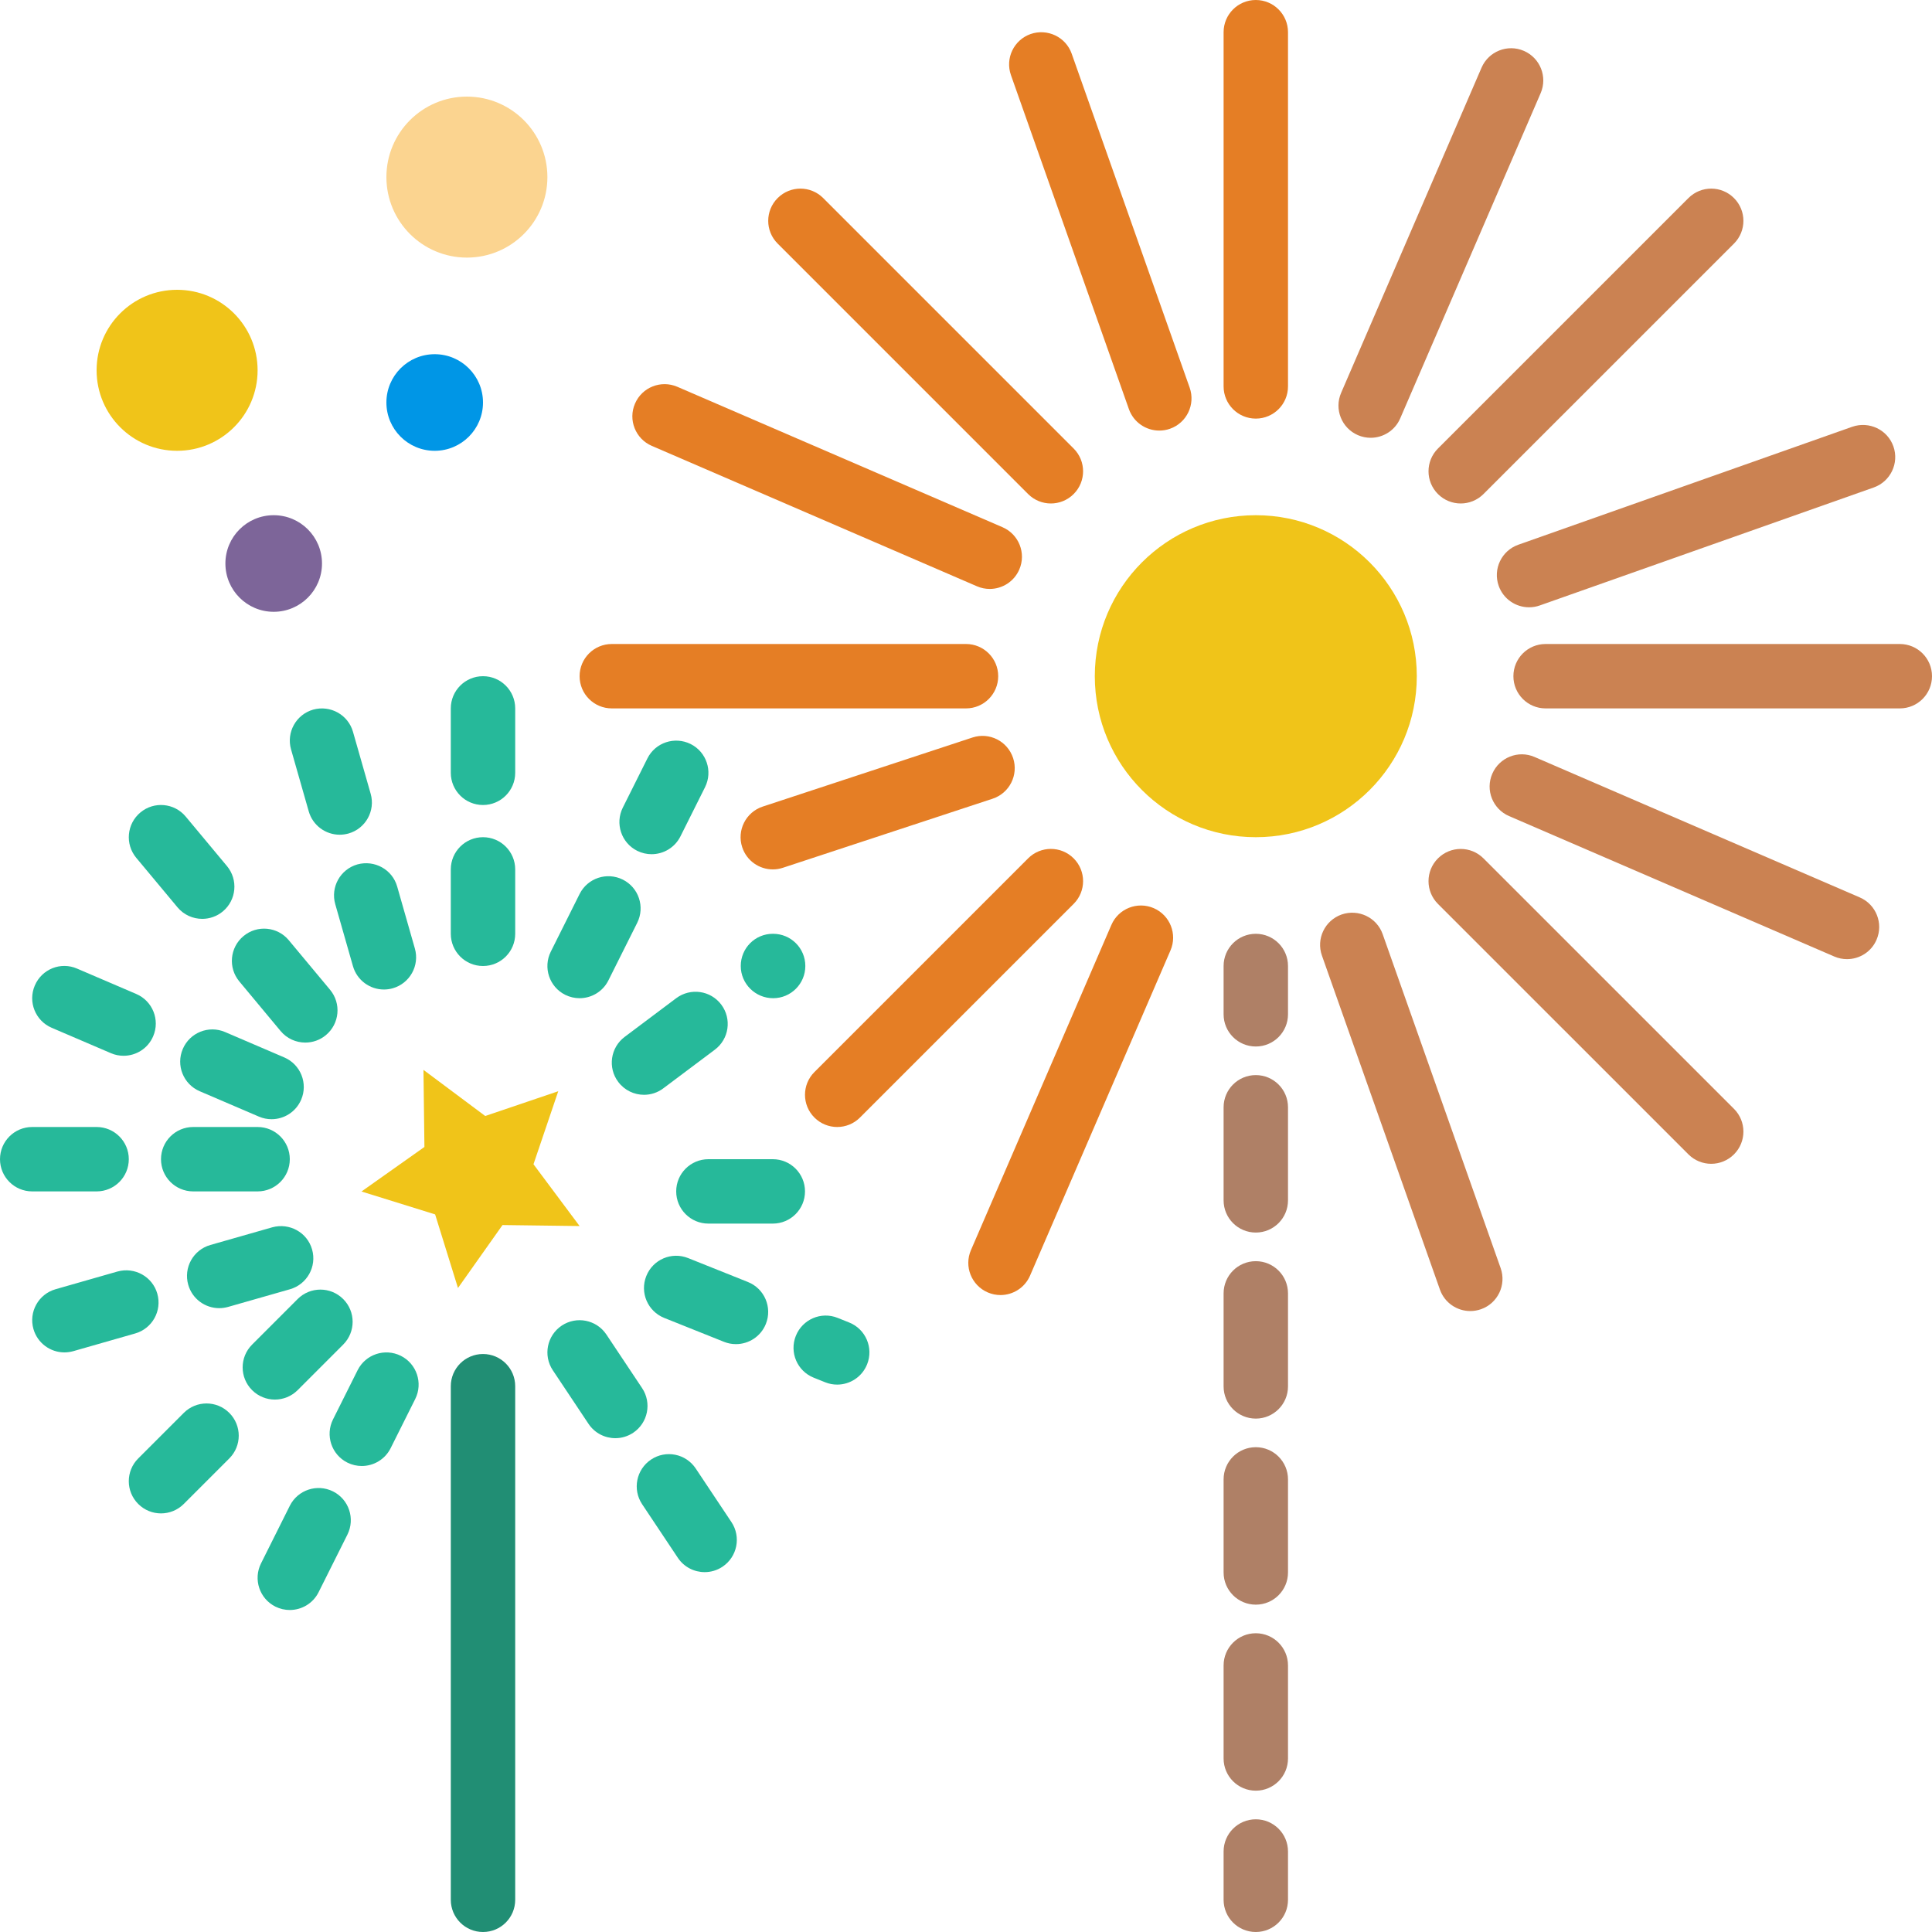 <?xml version="1.0" encoding="iso-8859-1"?>
<!-- Generator: Adobe Illustrator 18.0.0, SVG Export Plug-In . SVG Version: 6.00 Build 0)  -->
<!DOCTYPE svg PUBLIC "-//W3C//DTD SVG 1.1//EN" "http://www.w3.org/Graphics/SVG/1.1/DTD/svg11.dtd">
<svg version="1.1" id="Capa_1" xmlns="http://www.w3.org/2000/svg" xmlns:xlink="http://www.w3.org/1999/xlink" x="0px" y="0px"
	 viewBox="0 0 60 60" style="enable-background:new 0 0 60 60;" xml:space="preserve">
<g>
	<circle style="fill:#F0C419;" cx="39" cy="21" r="5"/>
	<polygon style="fill:#F0C419;" points="17.337,33.889 16.568,36.157 18,38.076 15.606,38.045 14.223,40 13.513,37.714 
		11.226,37.003 13.181,35.62 13.151,33.226 15.069,34.658 	"/>
	<path style="fill:#E57E25;" d="M39,13c-0.552,0-1-0.447-1-1V1c0-0.553,0.448-1,1-1s1,0.447,1,1v11C40,12.553,39.552,13,39,13z"/>
	<g>
		<path style="fill:#AF8066;" d="M39,60c-0.552,0-1-0.447-1-1v-1.5c0-0.553,0.448-1,1-1s1,0.447,1,1V59C40,59.553,39.552,60,39,60z"
			/>
		<path style="fill:#AF8066;" d="M39,55.611c-0.552,0-1-0.447-1-1v-2.889c0-0.553,0.448-1,1-1s1,0.447,1,1v2.889
			C40,55.164,39.552,55.611,39,55.611z M39,49.834c-0.552,0-1-0.447-1-1v-2.89c0-0.553,0.448-1,1-1s1,0.447,1,1v2.89
			C40,49.387,39.552,49.834,39,49.834z M39,44.056c-0.552,0-1-0.447-1-1v-2.889c0-0.553,0.448-1,1-1s1,0.447,1,1v2.889
			C40,43.608,39.552,44.056,39,44.056z M39,38.278c-0.552,0-1-0.447-1-1v-2.89c0-0.553,0.448-1,1-1s1,0.447,1,1v2.89
			C40,37.831,39.552,38.278,39,38.278z"/>
		<path style="fill:#AF8066;" d="M39,32.5c-0.552,0-1-0.447-1-1V30c0-0.553,0.448-1,1-1s1,0.447,1,1v1.5
			C40,32.053,39.552,32.5,39,32.5z"/>
	</g>
	<path style="fill:#CB8252;" d="M59,22H48c-0.553,0-1-0.447-1-1s0.447-1,1-1h11c0.553,0,1,0.447,1,1S59.553,22,59,22z"/>
	<path style="fill:#E57E25;" d="M30,22H19c-0.552,0-1-0.447-1-1s0.448-1,1-1h11c0.552,0,1,0.447,1,1S30.552,22,30,22z"/>
	<path style="fill:#CB8252;" d="M45.364,15.636c-0.256,0-0.512-0.098-0.707-0.293c-0.391-0.391-0.391-1.023,0-1.414l7.779-7.778
		c0.391-0.391,1.023-0.391,1.414,0s0.391,1.023,0,1.414l-7.779,7.778C45.875,15.538,45.62,15.636,45.364,15.636z"/>
	<path style="fill:#E57E25;" d="M26,35c-0.256,0-0.512-0.098-0.707-0.293c-0.391-0.391-0.391-1.023,0-1.414l6.636-6.636
		c0.391-0.391,1.023-0.391,1.414,0s0.391,1.023,0,1.414l-6.636,6.636C26.512,34.902,26.256,35,26,35z"/>
	<path style="fill:#CB8252;" d="M53.143,36.143c-0.256,0-0.512-0.098-0.707-0.293l-7.779-7.778c-0.391-0.391-0.391-1.023,0-1.414
		s1.023-0.391,1.414,0l7.779,7.778c0.391,0.391,0.391,1.023,0,1.414C53.654,36.045,53.398,36.143,53.143,36.143z"/>
	<path style="fill:#E57E25;" d="M32.636,15.636c-0.256,0-0.512-0.098-0.707-0.293l-7.778-7.778c-0.391-0.391-0.391-1.023,0-1.414
		s1.023-0.391,1.414,0l7.778,7.778c0.391,0.391,0.391,1.023,0,1.414C33.148,15.538,32.892,15.636,32.636,15.636z"/>
	<path style="fill:#CB8252;" d="M42.567,13.596c-0.132,0-0.267-0.026-0.396-0.082c-0.507-0.219-0.741-0.808-0.521-1.314
		l4.361-10.099c0.219-0.507,0.809-0.74,1.314-0.521c0.507,0.219,0.74,0.808,0.521,1.314l-4.361,10.099
		C43.323,13.37,42.954,13.596,42.567,13.596z"/>
	<path style="fill:#E57E25;" d="M31.071,40.219c-0.132,0-0.267-0.026-0.396-0.082c-0.507-0.219-0.741-0.808-0.521-1.314
		l4.361-10.099c0.219-0.507,0.807-0.739,1.314-0.521c0.507,0.219,0.741,0.808,0.521,1.314l-4.361,10.099
		C31.826,39.993,31.458,40.219,31.071,40.219z"/>
	<path style="fill:#CB8252;" d="M57.36,29.787c-0.132,0-0.267-0.026-0.396-0.082l-10.099-4.361
		c-0.507-0.219-0.741-0.808-0.521-1.314c0.219-0.507,0.807-0.742,1.314-0.521l10.099,4.361c0.507,0.219,0.74,0.808,0.521,1.314
		C58.116,29.562,57.748,29.787,57.36,29.787z"/>
	<path style="fill:#E57E25;" d="M30.737,18.29c-0.132,0-0.267-0.026-0.396-0.082l-10.099-4.361
		c-0.507-0.219-0.741-0.808-0.521-1.314c0.219-0.507,0.806-0.739,1.314-0.521l10.099,4.361c0.507,0.219,0.741,0.808,0.521,1.314
		C31.492,18.064,31.124,18.29,30.737,18.29z"/>
	<path style="fill:#CB8252;" d="M47.486,18.86c-0.412,0-0.798-0.256-0.943-0.667c-0.184-0.521,0.089-1.092,0.61-1.276l10.372-3.664
		c0.523-0.179,1.092,0.09,1.276,0.61c0.184,0.521-0.09,1.092-0.61,1.276l-10.372,3.664C47.709,18.842,47.597,18.86,47.486,18.86z"/>
	<path style="fill:#E57E25;" d="M24,27c-0.42,0-0.812-0.267-0.95-0.688c-0.173-0.524,0.112-1.09,0.637-1.263l6.514-2.145
		c0.524-0.173,1.089,0.113,1.262,0.638s-0.112,1.09-0.637,1.263l-6.514,2.145C24.209,26.984,24.104,27,24,27z"/>
	<path style="fill:#CB8252;" d="M45.661,40.716c-0.412,0-0.798-0.256-0.943-0.667l-3.664-10.372
		c-0.184-0.521,0.089-1.092,0.61-1.276c0.521-0.18,1.092,0.089,1.276,0.61l3.664,10.372c0.184,0.521-0.089,1.092-0.61,1.276
		C45.884,40.697,45.771,40.716,45.661,40.716z"/>
	<path style="fill:#E57E25;" d="M36.002,13.372c-0.412,0-0.798-0.256-0.943-0.667L31.396,2.333c-0.184-0.521,0.089-1.092,0.61-1.276
		c0.521-0.18,1.092,0.089,1.276,0.61l3.664,10.372c0.184,0.521-0.089,1.092-0.61,1.276C36.226,13.354,36.113,13.372,36.002,13.372z"
		/>
	<path style="fill:#26B99A;" d="M15,30c-0.552,0-1-0.447-1-1v-2c0-0.553,0.448-1,1-1s1,0.447,1,1v2C16,29.553,15.552,30,15,30z
		 M15,25c-0.552,0-1-0.447-1-1v-2c0-0.553,0.448-1,1-1s1,0.447,1,1v2C16,24.553,15.552,25,15,25z"/>
	<path style="fill:#218E74;" d="M15,60c-0.552,0-1-0.447-1-1V43.05c0-0.553,0.448-1,1-1s1,0.447,1,1V59C16,59.553,15.552,60,15,60z"
		/>
	<path style="fill:#26B99A;" d="M24,38h-2c-0.552,0-1-0.447-1-1s0.448-1,1-1h2c0.552,0,1,0.447,1,1S24.552,38,24,38z"/>
	<path style="fill:#26B99A;" d="M8,37H6c-0.552,0-1-0.447-1-1s0.448-1,1-1h2c0.552,0,1,0.447,1,1S8.552,37,8,37z M3,37H1
		c-0.552,0-1-0.447-1-1s0.448-1,1-1h2c0.552,0,1,0.447,1,1S3.552,37,3,37z"/>
	<path style="fill:#26B99A;" d="M20.001,34c-0.304,0-0.604-0.138-0.801-0.4c-0.332-0.441-0.242-1.068,0.2-1.399L21,31
		c0.444-0.331,1.07-0.242,1.4,0.2c0.332,0.441,0.242,1.068-0.2,1.399l-1.6,1.2C20.42,33.935,20.209,34,20.001,34z M24.01,31
		c-0.552,0-1.005-0.447-1.005-1s0.443-1,0.995-1h0.01c0.553,0,1,0.447,1,1S24.562,31,24.01,31z"/>
	<path style="fill:#26B99A;" d="M5,47c-0.256,0-0.512-0.098-0.707-0.293c-0.391-0.391-0.391-1.023,0-1.414l1.414-1.414
		c0.391-0.391,1.023-0.391,1.414,0s0.391,1.023,0,1.414l-1.414,1.414C5.512,46.902,5.256,47,5,47z M8.536,43.465
		c-0.256,0-0.512-0.098-0.707-0.293c-0.391-0.39-0.391-1.023,0-1.414l1.414-1.415c0.391-0.391,1.024-0.391,1.415,0
		c0.391,0.39,0.391,1.023,0,1.414l-1.414,1.415C9.048,43.367,8.792,43.465,8.536,43.465z"/>
	<path style="fill:#26B99A;" d="M9.482,32.378c-0.287,0-0.571-0.122-0.769-0.36L7.433,30.48c-0.354-0.424-0.296-1.055,0.128-1.408
		c0.423-0.354,1.055-0.297,1.408,0.128l1.281,1.538c0.354,0.424,0.296,1.055-0.128,1.408C9.935,32.302,9.708,32.378,9.482,32.378z
		 M6.281,28.536c-0.287,0-0.571-0.122-0.769-0.359l-1.28-1.536c-0.354-0.425-0.296-1.056,0.128-1.409
		c0.423-0.354,1.055-0.297,1.408,0.128l1.28,1.536c0.354,0.425,0.296,1.056-0.128,1.409C6.733,28.46,6.506,28.536,6.281,28.536z"/>
	<path style="fill:#26B99A;" d="M17.999,31c-0.15,0-0.303-0.034-0.446-0.105c-0.494-0.247-0.694-0.848-0.447-1.342L18,27.764
		c0.247-0.494,0.846-0.693,1.342-0.447c0.494,0.247,0.694,0.848,0.447,1.342l-0.895,1.789C18.719,30.798,18.366,31,17.999,31z
		 M20.235,26.528c-0.15,0-0.303-0.034-0.446-0.105c-0.494-0.247-0.694-0.848-0.447-1.342l0.764-1.528
		c0.247-0.494,0.846-0.692,1.342-0.447c0.494,0.247,0.694,0.848,0.447,1.342l-0.764,1.528
		C20.955,26.326,20.602,26.528,20.235,26.528z"/>
	<path style="fill:#26B99A;" d="M8.999,50c-0.15,0-0.303-0.034-0.446-0.105c-0.494-0.247-0.694-0.848-0.447-1.342L9,46.764
		c0.247-0.494,0.847-0.693,1.342-0.447c0.494,0.247,0.694,0.848,0.447,1.342l-0.895,1.789C9.719,49.798,9.366,50,8.999,50z
		 M11.235,45.528c-0.15,0-0.303-0.034-0.446-0.105c-0.494-0.247-0.694-0.848-0.447-1.342l0.764-1.528
		c0.247-0.494,0.847-0.693,1.342-0.447c0.494,0.247,0.694,0.848,0.447,1.342l-0.764,1.528
		C11.955,45.326,11.602,45.528,11.235,45.528z"/>
	<path style="fill:#26B99A;" d="M26,43c-0.123,0-0.249-0.022-0.37-0.071l-0.357-0.143c-0.513-0.204-0.763-0.786-0.558-1.299
		c0.205-0.513,0.784-0.766,1.299-0.559l0.357,0.143c0.513,0.204,0.763,0.786,0.558,1.299C26.772,42.762,26.397,43,26,43z
		 M22.856,41.743c-0.124,0-0.249-0.022-0.371-0.071l-1.857-0.743c-0.513-0.205-0.762-0.787-0.557-1.3
		c0.204-0.514,0.785-0.764,1.3-0.558l1.857,0.743c0.513,0.205,0.762,0.787,0.557,1.3C23.629,41.506,23.253,41.743,22.856,41.743z"/>
	<path style="fill:#26B99A;" d="M8.434,34.758c-0.131,0-0.265-0.025-0.394-0.081l-1.838-0.788c-0.508-0.218-0.743-0.806-0.525-1.313
		c0.217-0.508,0.806-0.744,1.313-0.525l1.838,0.788c0.508,0.218,0.743,0.806,0.525,1.313C9.19,34.531,8.822,34.758,8.434,34.758z
		 M3.838,32.788c-0.131,0-0.265-0.025-0.394-0.081l-1.838-0.788c-0.508-0.218-0.743-0.806-0.525-1.313
		c0.217-0.509,0.804-0.747,1.313-0.525l1.838,0.788c0.508,0.218,0.743,0.806,0.525,1.313C4.595,32.562,4.226,32.788,3.838,32.788z"
		/>
	<path style="fill:#26B99A;" d="M2,42c-0.435,0-0.835-0.286-0.961-0.725c-0.152-0.531,0.155-1.085,0.687-1.237l1.923-0.55
		c0.533-0.147,1.084,0.156,1.236,0.687c0.152,0.531-0.155,1.085-0.687,1.237l-1.923,0.55C2.183,41.987,2.09,42,2,42z M6.807,40.626
		c-0.435,0-0.836-0.286-0.961-0.726c-0.152-0.531,0.156-1.084,0.687-1.236l1.923-0.549c0.531-0.146,1.085,0.156,1.236,0.688
		c0.152,0.531-0.156,1.084-0.687,1.236l-1.923,0.549C6.99,40.613,6.898,40.626,6.807,40.626z"/>
	<path style="fill:#26B99A;" d="M21.884,48.824c-0.323,0-0.64-0.156-0.833-0.445l-1.109-1.664c-0.306-0.46-0.182-1.08,0.277-1.387
		s1.08-0.183,1.387,0.277l1.109,1.664c0.306,0.46,0.182,1.08-0.277,1.387C22.267,48.77,22.074,48.824,21.884,48.824z M19.11,44.664
		c-0.323,0-0.64-0.156-0.833-0.445l-1.109-1.664c-0.306-0.46-0.182-1.08,0.277-1.387c0.459-0.306,1.079-0.183,1.387,0.277
		l1.109,1.664c0.306,0.46,0.182,1.08-0.277,1.387C19.494,44.609,19.301,44.664,19.11,44.664z"/>
	<path style="fill:#26B99A;" d="M11.922,30.73c-0.435,0-0.835-0.286-0.961-0.726l-0.549-1.923c-0.152-0.531,0.156-1.084,0.687-1.236
		c0.532-0.146,1.085,0.156,1.236,0.688l0.549,1.923c0.152,0.531-0.156,1.084-0.687,1.236C12.106,30.718,12.013,30.73,11.922,30.73z
		 M10.549,25.923c-0.435,0-0.835-0.286-0.961-0.726l-0.549-1.923c-0.152-0.531,0.156-1.084,0.687-1.236
		c0.531-0.147,1.084,0.156,1.236,0.688l0.549,1.923c0.152,0.531-0.156,1.084-0.687,1.236C10.732,25.91,10.64,25.923,10.549,25.923z"
		/>
	<circle style="fill:#F0C419;" cx="5.5" cy="11.5" r="2.5"/>
	<circle style="fill:#FBD490;" cx="14.5" cy="5.5" r="2.5"/>
	<circle style="fill:#0096E6;" cx="13.5" cy="12.5" r="1.5"/>
	<circle style="fill:#7D6599;" cx="8.5" cy="17.5" r="1.5"/>
</g>
<g>
</g>
<g>
</g>
<g>
</g>
<g>
</g>
<g>
</g>
<g>
</g>
<g>
</g>
<g>
</g>
<g>
</g>
<g>
</g>
<g>
</g>
<g>
</g>
<g>
</g>
<g>
</g>
<g>
</g>
</svg>
